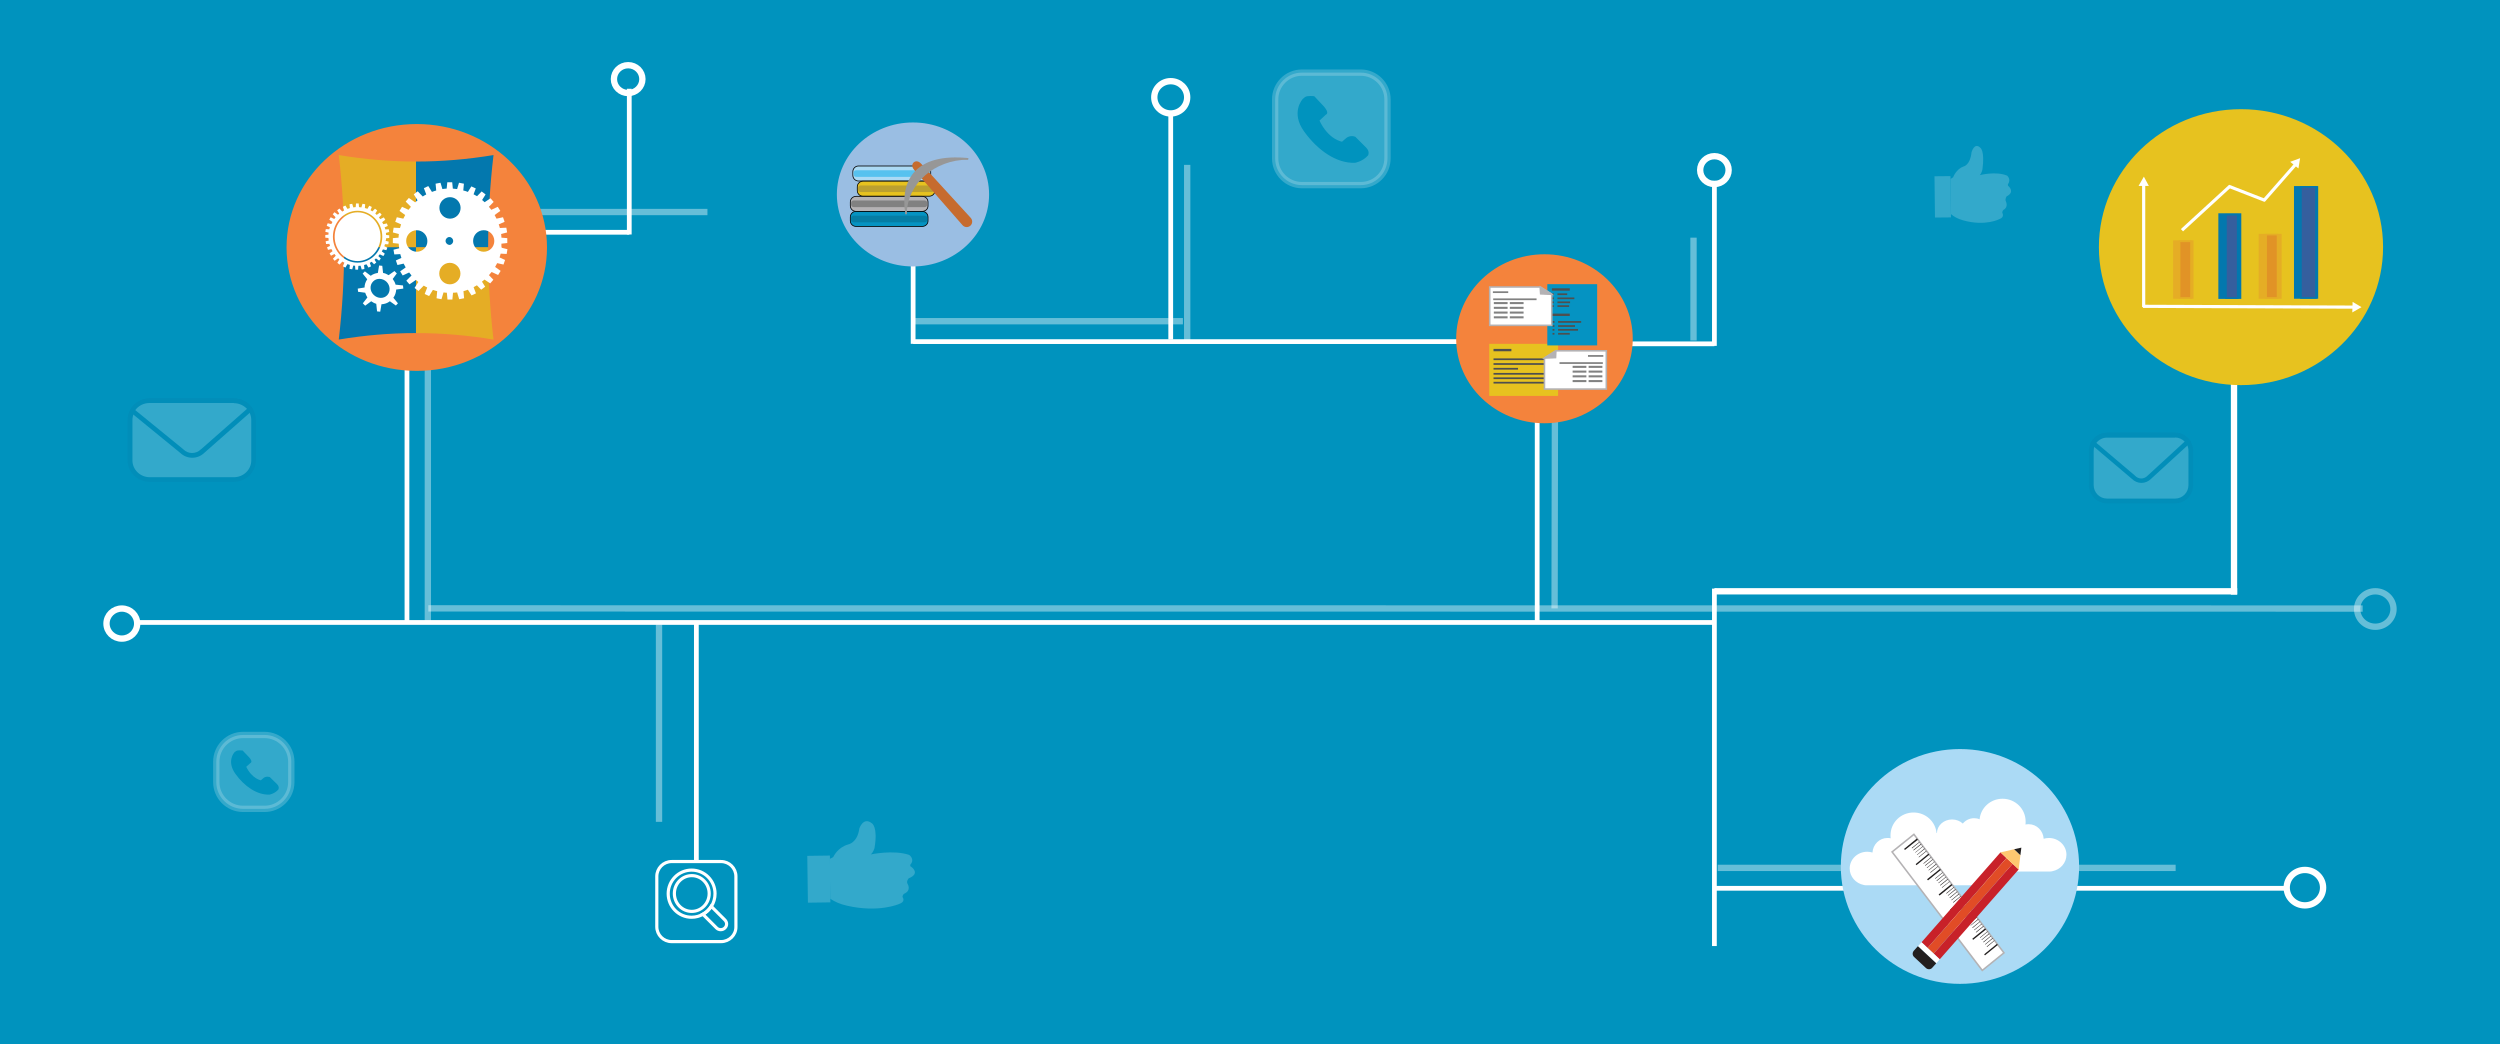 <?xml version="1.0" encoding="utf-8"?>
<!-- Generator: Adobe Illustrator 23.0.3, SVG Export Plug-In . SVG Version: 6.00 Build 0)  -->
<svg version="1.1" id="Layer_1" xmlns="http://www.w3.org/2000/svg" xmlns:xlink="http://www.w3.org/1999/xlink" x="0px" y="0px"
	 viewBox="0 0 1580 660" style="enable-background:new 0 0 1580 660;" xml:space="preserve">
<style type="text/css">
	.st0{fill:#0093BE;}
	.st1{fill:none;stroke:#FFFFFF;stroke-width:2;stroke-miterlimit:10;}
	.st2{fill:none;stroke:#FFFFFF;stroke-width:3;stroke-miterlimit:10;}
	.st3{fill:none;stroke:#FFFFFF;stroke-width:4;stroke-miterlimit:10;}
	.st4{opacity:0.4;fill:none;stroke:#FFFFFF;stroke-width:4;stroke-miterlimit:10;enable-background:new    ;}
	.st5{opacity:0.2;}
	.st6{fill:#FFFFFF;}
	.st7{fill:#0677A6;}
	.st8{opacity:0.2;fill:#FFFFFF;stroke:#FFFFFF;stroke-width:4;stroke-miterlimit:10;enable-background:new    ;}
	.st9{fill:#0093BE;stroke:#0093BE;stroke-miterlimit:10;}
	.st10{fill:#F4833C;stroke:#F4833C;stroke-width:6;stroke-miterlimit:10;}
	.st11{fill:#E7C21F;stroke:#E7C21F;stroke-miterlimit:10;}
	.st12{fill:#4E4F4F;}
	.st13{fill:#0593C2;stroke:#0593C2;stroke-miterlimit:10;}
	.st14{fill:#FFFFFF;stroke:#B4B2B4;stroke-miterlimit:10;}
	.st15{fill:#B4B2B4;stroke:#B4B2B4;stroke-miterlimit:10;}
	.st16{fill:#818181;}
	.st17{fill:#9ABEE3;stroke:#9ABEE3;stroke-width:6;stroke-miterlimit:10;}
	.st18{fill:#ABDAF5;stroke:#010101;stroke-width:0.5;stroke-miterlimit:10;}
	.st19{fill:#E7C21F;stroke:#010101;stroke-width:0.5;stroke-miterlimit:10;}
	.st20{fill:#B4B2B4;stroke:#010101;stroke-width:0.5;stroke-miterlimit:10;}
	.st21{fill:#0593C2;stroke:#010101;stroke-width:0.5;stroke-miterlimit:10;}
	.st22{fill:#57C2EF;}
	.st23{fill:#BBA030;}
	.st24{fill:#057DA4;}
	.st25{fill:#C66B2E;stroke:#C66B2E;stroke-miterlimit:10;}
	.st26{fill:#979797;}
	.st27{fill:none;stroke:#979797;stroke-miterlimit:10;}
	.st28{fill:#E5AD25;}
	.st29{fill:#0378AE;}
	.st30{fill:#E7C21F;stroke:#E7C21F;stroke-width:6;stroke-miterlimit:10;}
	.st31{fill:#FFFFFF;stroke:#FFFFFF;stroke-width:2;stroke-miterlimit:10;}
	.st32{fill:#E5AD25;stroke:#E5AD25;stroke-miterlimit:10;}
	.st33{fill:#0378AE;stroke:#0378AE;stroke-miterlimit:10;}
	.st34{fill:#355F9E;stroke:#0378AE;stroke-miterlimit:10;}
	.st35{fill:#E19326;stroke:#E5AD25;stroke-miterlimit:10;}
	.st36{fill:#ABDAF5;stroke:#ABDAF5;stroke-width:6;stroke-miterlimit:10;}
	.st37{fill:#221F1F;}
	.st38{fill:#C82129;}
	.st39{fill:#E14C26;}
	.st40{fill:#FEC770;}
</style>
<rect class="st0" width="1580" height="660"/>
<g>
	<g>
		<path class="st1" d="M451.9,564.8c0,2.9-0.8,5.7-2.3,8c-1.3,2.1-3.2,3.8-5.3,5c-2.1,1.2-4.6,1.9-7.2,1.9
			c-8.2,0-14.8-6.7-14.8-14.9s6.6-14.9,14.8-14.9C445.3,549.9,451.9,556.6,451.9,564.8z"/>
		<path class="st1" d="M458.1,586.5c-1.4,1.4-3.8,1.4-5.2,0l-8.4-8.4c-0.1-0.1-0.2-0.2-0.3-0.3c2.2-1.2,4-3,5.3-5l0.1,0.1l8.4,8.4
			C459.6,582.8,459.6,585.1,458.1,586.5z"/>
		<ellipse class="st1" cx="437.2" cy="564.7" rx="11" ry="11.3"/>
		<path class="st1" d="M455.7,595.1h-31.2c-5.2,0-9.4-4.2-9.4-9.4v-31.8c0-5.2,4.2-9.4,9.4-9.4h31.2c5.2,0,9.4,4.2,9.4,9.4v31.8
			C465.2,590.9,460.9,595.1,455.7,595.1z"/>
	</g>
	<line class="st2" x1="257.2" y1="213.2" x2="257.2" y2="393.4"/>
	<line class="st2" x1="322.6" y1="146.8" x2="397.7" y2="146.8"/>
	<line class="st2" x1="397.7" y1="56.1" x2="397.7" y2="148.2"/>
	<line class="st2" x1="940.2" y1="215.9" x2="577.1" y2="215.9"/>
	<line class="st2" x1="577.1" y1="167.1" x2="577.1" y2="217.3"/>
	<line class="st2" x1="1004.2" y1="217.3" x2="1083.5" y2="217.3"/>
	<line class="st2" x1="1083.5" y1="114.3" x2="1083.5" y2="218.6"/>
	<line class="st2" x1="739.9" y1="71.6" x2="739.9" y2="214.6"/>
	<line class="st3" x1="1411.9" y1="218.6" x2="1411.9" y2="375.8"/>
	<line class="st3" x1="1083.5" y1="373.7" x2="1413.9" y2="373.7"/>
	<line class="st2" x1="1083.5" y1="372" x2="1083.5" y2="597.9"/>
	<line class="st2" x1="1083.5" y1="561.4" x2="1167" y2="561.4"/>
	<line class="st2" x1="1246.3" y1="561.4" x2="1446.6" y2="561.4"/>
	<line class="st2" x1="1083.5" y1="393.4" x2="84.7" y2="393.4"/>
	<ellipse class="st3" cx="397" cy="50" rx="9" ry="8.8"/>
	<ellipse class="st3" cx="77" cy="394.1" rx="9.7" ry="9.5"/>
	<ellipse class="st3" cx="739.9" cy="61.5" rx="10.4" ry="10.2"/>
	<ellipse class="st3" cx="1083.5" cy="107.5" rx="9" ry="8.8"/>
	<ellipse class="st3" cx="1456.7" cy="561" rx="11.5" ry="11.2"/>
	<line class="st4" x1="270.4" y1="218.5" x2="270.4" y2="393.4"/>
	<line class="st4" x1="416.5" y1="394.6" x2="416.5" y2="519.4"/>
	<line class="st4" x1="1085.6" y1="548.5" x2="1166.3" y2="548.5"/>
	<line class="st4" x1="1247" y1="548.5" x2="1375" y2="548.5"/>
	<line class="st4" x1="323.2" y1="134" x2="447.1" y2="134"/>
	<line class="st4" x1="750.3" y1="104.2" x2="750.3" y2="215.2"/>
	<line class="st4" x1="577.8" y1="203" x2="747.6" y2="203"/>
	<line class="st4" x1="1070.3" y1="150.2" x2="1070.3" y2="215.2"/>
	<line class="st4" x1="982.7" y1="258.6" x2="982.5" y2="384.5"/>
	<line class="st4" x1="270.7" y1="384.5" x2="1493.2" y2="384.6"/>
	<line class="st2" x1="971.5" y1="393.4" x2="971.5" y2="236.9"/>
	<ellipse class="st4" cx="1501.2" cy="384.9" rx="11.5" ry="11.2"/>
	<line class="st2" x1="440.1" y1="394.3" x2="440.1" y2="544.4"/>
	<g class="st5">
		<path class="st6" d="M1268.2,124.1c0,0-1.2,1.7-0.5,3.1c0,0,1.9,3.7-1.6,5.5c0,0-1,1.1-0.5,2.1c0,0,1.3,2.4-1.8,3.6
			c0,0-9,4.9-23.3,0.8c-3.2-0.9-5.7-2.3-7.5-3.9l-0.3-22.2c0.7-0.4,1.4-0.8,1.7-1.1c0,0,1.9-5.2,6.6-6.8c0,0,4.2-0.8,5-8.9
			c0,0,1.8-6.7,5.6-2.9c0,0,2.9,1.8,1.3,13.7c0,0-0.5,2.5-1.7,3.6c0,0,10.2-2.7,17.3,0.3c0,0,2.8,2.3,0.5,5.5c0,0-0.1,1,0.4,1.2
			C1269.4,117.7,1273.7,121.3,1268.2,124.1z"/>
		<polygon class="st6" points="1232.7,111.3 1233,137.4 1222.9,137.5 1222.6,111.4 		"/>
	</g>
	<g class="st5">
		<path class="st6" d="M574.3,555.1c0,0-1.7,1.9-0.7,3.5c0,0,2.7,4.2-2.3,6.3c0,0-1.4,1.3-0.7,2.4c0,0,1.9,2.7-2.6,4.1
			c0,0-12.7,5.6-32.7,1c-4.5-1-7.9-2.6-10.6-4.4l-0.3-25.2c1-0.4,2-0.9,2.3-1.3c0,0,2.6-5.9,9.3-7.8c0,0,5.9-0.9,7.1-10.1
			c0,0,2.5-7.6,7.9-3.3c0,0,4,2.1,1.7,15.6c0,0-0.7,2.8-2.4,4.1c0,0,14.3-3.1,24.3,0.3c0,0,3.9,2.7,0.7,6.2c0,0-0.2,1.2,0.6,1.3
			C576,547.9,582,552,574.3,555.1z"/>
		<polygon class="st6" points="524.5,540.7 524.8,570.3 510.6,570.5 510.2,540.9 		"/>
	</g>
	<g class="st5">
		<g>
			<path class="st6" d="M1331.6,316.6c-5.5,0-9.9-4.5-9.9-10V285c0-1.4,0.3-2.7,0.8-4c1.6-3.7,5.1-6,9.1-6h43.1c3.6,0,6.9,2,8.7,5.2
				c0.8,1.5,1.2,3.1,1.2,4.8v21.6c0,5.5-4.4,10-9.9,10H1331.6z"/>
			<path class="st7" d="M1374.7,276.5c3.1,0,5.9,1.7,7.4,4.4c0.7,1.3,1,2.6,1,4.1v21.6c0,4.7-3.8,8.5-8.4,8.5h-43.1
				c-4.6,0-8.4-3.8-8.4-8.5V285c0-1.2,0.2-2.3,0.7-3.4c1.3-3.1,4.4-5.1,7.7-5.1H1374.7 M1374.7,273.5h-43.1c-4.7,0-8.7,2.9-10.5,6.9
				c-0.6,1.4-0.9,3-0.9,4.6v21.6c0,6.4,5.1,11.5,11.4,11.5h43.1c6.3,0,11.4-5.2,11.4-11.5V285c0-2-0.5-3.9-1.4-5.5
				C1382.8,275.9,1379,273.5,1374.7,273.5L1374.7,273.5z"/>
		</g>
		<g>
			<path class="st6" d="M1353.4,303.7c-1.9,0-3.7-0.7-5-2.1l-0.1-0.1L1323,280c1.8-3.1,5-5,8.6-5h43.1c3.2,0,6.2,1.6,8.1,4.2
				l-24.4,22.3C1357.1,303,1355.3,303.7,1353.4,303.7z"/>
			<path class="st7" d="M1374.7,276.5c2.3,0,4.5,1,6,2.6l-23.3,21.4l-0.1,0.1l-0.1,0.1c-1.1,1.1-2.5,1.7-3.9,1.7s-2.9-0.6-3.9-1.7
				l-0.1-0.1l-0.1-0.1l-24.3-20.6c1.6-2,4-3.3,6.6-3.3h43.2 M1374.7,273.5h-43.1c-4.7,0-8.7,2.9-10.5,6.9l26.2,22.2
				c1.7,1.7,3.9,2.6,6.1,2.6s4.4-0.9,6.1-2.6l25.3-23.2C1382.8,275.9,1379,273.5,1374.7,273.5L1374.7,273.5z"/>
		</g>
	</g>
	<g class="st5">
		<g>
			<path class="st6" d="M94.7,303.1c-6.9,0-12.5-5.4-12.5-12.1v-25.5c0-1.7,0.3-3.3,1-4.8c2-4.4,6.5-7.3,11.5-7.3h53.1
				c4.6,0,8.8,2.4,11,6.3c1,1.8,1.5,3.8,1.5,5.8V291c0,6.7-5.6,12.1-12.5,12.1H94.7z"/>
			<path class="st7" d="M147.8,254.8c4.1,0,7.8,2.1,9.7,5.6c0.9,1.6,1.3,3.3,1.3,5.1V291c0,5.9-5,10.6-11,10.6H94.7
				c-6.1,0-11-4.8-11-10.6v-25.5c0-1.5,0.3-2.9,0.9-4.2c1.7-3.9,5.7-6.4,10.1-6.4h53.1 M147.8,251.8H94.7c-5.8,0-10.7,3.4-12.9,8.2
				c-0.7,1.7-1.2,3.5-1.2,5.4v25.5c0,7.5,6.3,13.6,14,13.6h53.1c7.8,0,14-6.1,14-13.6v-25.5c0-2.4-0.6-4.6-1.7-6.5
				C157.8,254.7,153.1,251.8,147.8,251.8L147.8,251.8z"/>
		</g>
		<g>
			<path class="st6" d="M121.5,287.8c-2.4,0-4.7-0.9-6.4-2.6l-0.1-0.1l-31.3-25.5c2.2-3.9,6.4-6.3,11-6.3h53.1c4.2,0,8.1,2,10.4,5.3
				L128,285.2C126.3,286.9,124,287.8,121.5,287.8z"/>
			<path class="st7" d="M147.8,254.8c3.2,0,6.2,1.4,8.3,3.6L127,284h-0.1l-0.1,0.1c-1.4,1.4-3.4,2.2-5.4,2.2s-4-0.8-5.4-2.2
				l-0.1-0.1l-0.1-0.1l-30.3-24.7c2-2.8,5.4-4.5,9-4.5h53.3 M147.8,251.8H94.7c-5.8,0-10.7,3.4-12.9,8.2l32.2,26.3
				c2.1,2,4.8,3,7.5,3s5.4-1,7.5-3l31.1-27.4C157.8,254.7,153.1,251.8,147.8,251.8L147.8,251.8z"/>
		</g>
	</g>
	<g>
		<path class="st8" d="M860,117h-37.2c-9.3,0-16.9-7.6-16.9-16.9V62.8c0-9.3,7.6-16.9,16.9-16.9H860c9.3,0,16.9,7.6,16.9,16.9V100
			C876.9,109.4,869.4,117,860,117z"/>
		<g>
			<path class="st9" d="M823.7,62.9c0,0-7.6,8.1,0.9,19.9s20.2,20,31.7,19.6c0,0,4.7-0.8,7.9-4.5c0,0,1.1-1.9-1.1-4.2l-6.8-6.8
				c0,0-3.1-1.4-5.7,1.2l-2.3,2c0,0-9-1.1-15-14l4.4-4.1c0,0,2-0.3-1.2-4.2l-6.1-6.5c0,0-4.2-0.5-5.4,0.5L823.7,62.9z"/>
		</g>
	</g>
	<path class="st8" d="M167.2,511.2h-13.6c-9.3,0-16.9-7.6-16.9-16.9v-12.9c0-9.3,7.6-16.9,16.9-16.9h13.6c9.3,0,16.9,7.6,16.9,16.9
		v12.9C184.1,503.6,176.6,511.2,167.2,511.2z"/>
	<g>
		<path class="st9" d="M148.6,475.7c0,0-5,5.3,0.6,13.1s13.5,13.2,21.1,12.9c0,0,3.1-0.6,5.2-3c0,0,0.7-1.2-0.7-2.7l-4.5-4.4
			c0,0-2.1-0.9-3.8,0.8l-1.5,1.3c0,0-6-0.8-10-9.2l3-2.7c0,0,1.3-0.2-0.8-2.7l-4.1-4.3c0,0-2.8-0.3-3.6,0.3L148.6,475.7z"/>
	</g>
	<g>
		<ellipse class="st10" cx="976.1" cy="214.1" rx="52.8" ry="50.4"/>
		<g>
			<g>
				<g>
					<rect x="941.7" y="217.8" class="st11" width="42.5" height="31.9"/>
					<rect x="943.9" y="220.5" class="st12" width="11.3" height="1.5"/>
					<rect x="943.9" y="226.5" class="st12" width="34.5" height="1.1"/>
					<rect x="943.9" y="229.5" class="st12" width="34.5" height="1.1"/>
					<rect x="943.9" y="232.5" class="st12" width="15.5" height="1.1"/>
					<rect x="943.9" y="235.7" class="st12" width="34.5" height="1.1"/>
					<rect x="943.9" y="238.5" class="st12" width="34.5" height="1.1"/>
					<rect x="943.9" y="241.3" class="st12" width="34.5" height="1.1"/>
				</g>
			</g>
		</g>
		<g>
			<g>
				<g>
					<rect x="978.4" y="180.1" class="st13" width="30.5" height="37.7"/>
					<rect x="980.8" y="182.2" class="st12" width="11.3" height="1.5"/>
					<rect x="980.8" y="185.4" class="st12" width="1.2" height="1.1"/>
					<rect x="980.8" y="188" class="st12" width="1.2" height="1.1"/>
					<rect x="980.8" y="190.5" class="st12" width="1.2" height="1.1"/>
					<rect x="980.8" y="192.9" class="st12" width="1.2" height="1.1"/>
					<rect x="984.3" y="185.4" class="st12" width="6.2" height="1.1"/>
					<rect x="984.3" y="188" class="st12" width="10.7" height="1.1"/>
					<rect x="984.3" y="190.5" class="st12" width="8" height="1.1"/>
					<rect x="984.3" y="192.9" class="st12" width="7.4" height="1.1"/>
					<rect x="980.8" y="198.2" class="st12" width="11.3" height="1.5"/>
					<rect x="981.2" y="202.9" class="st12" width="1.2" height="1.1"/>
					<rect x="981.2" y="205.5" class="st12" width="1.2" height="1.1"/>
					<rect x="981.2" y="207.9" class="st12" width="1.2" height="1.1"/>
					<rect x="981.2" y="210.4" class="st12" width="1.2" height="1.1"/>
					<rect x="984.7" y="202.9" class="st12" width="14.6" height="1.1"/>
					<rect x="984.7" y="205.5" class="st12" width="10.7" height="1.1"/>
					<rect x="984.7" y="207.9" class="st12" width="12.6" height="1.1"/>
					<rect x="984.7" y="210.4" class="st12" width="7.4" height="1.1"/>
				</g>
			</g>
		</g>
		<g>
			<g>
				<g>
					<g>
						<polygon class="st14" points="980.7,185.9 980.7,205.6 941.5,205.6 941.5,181.4 973.6,181.4 						"/>
						<polygon class="st15" points="980.5,186 973.7,185.7 973.4,181.5 						"/>
					</g>
					<rect x="943.5" y="184.1" class="st16" width="9.7" height="1.1"/>
					<rect x="943.7" y="188.6" class="st16" width="27.4" height="1.1"/>
					<rect x="944.1" y="190.9" class="st16" width="8.7" height="1.3"/>
					<rect x="954.2" y="190.9" class="st16" width="8.7" height="1.3"/>
					<rect x="944.1" y="193.9" class="st16" width="8.7" height="1.3"/>
					<rect x="944.1" y="196.9" class="st16" width="8.7" height="1.3"/>
					<rect x="944.1" y="199.9" class="st16" width="8.7" height="1.3"/>
					<rect x="954.2" y="193.9" class="st16" width="8.7" height="1.3"/>
					<rect x="954.2" y="196.9" class="st16" width="8.7" height="1.3"/>
					<rect x="954.2" y="199.9" class="st16" width="8.7" height="1.3"/>
				</g>
			</g>
		</g>
		<g>
			<g>
				<g>
					<g>
						<polygon class="st14" points="976.1,226.2 976.1,245.9 1015.2,245.9 1015.2,221.7 983.2,221.7 						"/>
						<polygon class="st15" points="976.3,226.3 983.1,226 983.3,221.8 						"/>
					</g>
					<rect x="1003.6" y="224.4" class="st16" width="9.7" height="1.1"/>
					<rect x="985.6" y="228.9" class="st16" width="27.4" height="1.1"/>
					<rect x="1004" y="231.2" class="st16" width="8.7" height="1.3"/>
					<rect x="993.9" y="231.2" class="st16" width="8.7" height="1.3"/>
					<rect x="1004" y="234.2" class="st16" width="8.7" height="1.3"/>
					<rect x="1004" y="237.2" class="st16" width="8.7" height="1.3"/>
					<rect x="1004" y="240.2" class="st16" width="8.7" height="1.3"/>
					<rect x="993.9" y="234.2" class="st16" width="8.7" height="1.3"/>
					<rect x="993.9" y="237.2" class="st16" width="8.7" height="1.3"/>
					<rect x="993.9" y="240.2" class="st16" width="8.7" height="1.3"/>
				</g>
			</g>
		</g>
	</g>
	<g>
		<ellipse class="st17" cx="577" cy="122.9" rx="45.1" ry="42.5"/>
		<g>
			<path class="st18" d="M584.6,114.4h-42c-2,0-3.6-1.6-3.6-3.6v-2.3c0-2,1.6-3.6,3.6-3.6h42c2,0,3.6,1.6,3.6,3.6v2.3
				C588.2,112.8,586.6,114.4,584.6,114.4z"/>
			<path class="st19" d="M587.3,124h-41.9c-2,0-3.6-1.6-3.6-3.6v-2.3c0-2,1.6-3.6,3.6-3.6h41.9c2,0,3.6,1.6,3.6,3.6v2.3
				C590.9,122.4,589.3,124,587.3,124z"/>
			<path class="st20" d="M582.9,133.6H541c-2,0-3.6-1.6-3.6-3.6v-2.3c0-2,1.6-3.6,3.6-3.6h41.9c2,0,3.6,1.6,3.6,3.6v2.3
				C586.6,132,584.9,133.6,582.9,133.6z"/>
			<path class="st21" d="M582.9,143.1H541c-2,0-3.6-1.6-3.6-3.6v-2.3c0-2,1.6-3.6,3.6-3.6h41.9c2,0,3.6,1.6,3.6,3.6v2.3
				C586.6,141.5,584.9,143.1,582.9,143.1z"/>
			<path class="st22" d="M586,111.8h-44.9c-0.9,0-1.6-0.7-1.6-1.6v-1c0-0.9,0.7-1.6,1.6-1.6H586c0.9,0,1.6,0.7,1.6,1.6v1
				C587.6,111.1,586.9,111.8,586,111.8z"/>
			<path class="st23" d="M588.8,121.4h-44.9c-0.9,0-1.6-0.7-1.6-1.6v-1c0-0.9,0.7-1.6,1.6-1.6h44.9c0.9,0,1.6,0.7,1.6,1.6v1
				C590.4,120.6,589.7,121.4,588.8,121.4z"/>
			<path class="st16" d="M584.4,130.9h-44.9c-0.9,0-1.6-0.7-1.6-1.6v-1c0-0.9,0.7-1.6,1.6-1.6h44.9c0.9,0,1.6,0.7,1.6,1.6v1
				C586,130.2,585.3,130.9,584.4,130.9z"/>
			<path class="st24" d="M584.4,140.5h-44.9c-0.9,0-1.6-0.7-1.6-1.6v-1c0-0.9,0.7-1.6,1.6-1.6h44.9c0.9,0,1.6,0.7,1.6,1.6v1
				C586,139.8,585.3,140.5,584.4,140.5z"/>
		</g>
		<g>
			<g>
				<g>
					<path class="st25" d="M612.9,142.3L612.9,142.3c-1.3,1.1-3.1,0.9-4.2-0.3l-30.6-35c-1.1-1.2-1.5-2.9-0.3-4l0,0
						c1.3-1.1,2.9-0.4,4,0.8l31.4,34.3C614.3,139.4,614.1,141.3,612.9,142.3z"/>
					<g>
						<g>
							<g>
								<path class="st26" d="M572.6,134.9c-3.3-21.8,7.1-37.7,39.3-34.5C590.4,100.4,572.9,115.8,572.6,134.9L572.6,134.9z"/>
							</g>
							<g>
								<path class="st27" d="M572.6,135.4c0-0.2,0-0.4,0-0.5c0.3-19.1,17.8-34.5,39.3-34.5"/>
								<path class="st27" d="M572.6,134.9c-3.3-21.8,7.1-37.7,39.3-34.5"/>
							</g>
						</g>
					</g>
				</g>
			</g>
		</g>
	</g>
	<g>
		<ellipse class="st10" cx="263.4" cy="156.4" rx="79.3" ry="75"/>
		<g id="XMLID_6_">
			<g>
				<g>
					<path class="st28" d="M308.5,156.2c0,19.5,1.1,39,3.4,58.4c-16.3-2.7-32.7-4.1-49-4.1v-0.1c0-18.1,0-36.2,0-54.2
						C278.1,156.2,293.2,156.2,308.5,156.2C308.4,156.2,308.4,156.2,308.5,156.2z"/>
					<path class="st29" d="M311.9,98c-2.3,19.4-3.4,38.8-3.4,58.2h-0.1c-15.2,0-30.3,0-45.5,0c0-18,0-36.1,0-54.1
						C279.2,102.1,295.6,100.7,311.9,98z"/>
					<path class="st29" d="M262.9,210.4v0.1c-16.3,0-32.5,1.4-48.8,4.1c2.3-19.5,3.4-39,3.4-58.4c15.1,0,30.3,0,45.4,0
						C262.9,174.3,262.9,192.4,262.9,210.4z"/>
					<path class="st28" d="M262.9,102.1c0,18,0,36.1,0,54.1c-15.1,0-30.3,0-45.4,0c0-19.4-1.1-38.8-3.4-58.2
						C230.4,100.7,246.6,102.1,262.9,102.1z"/>
				</g>
			</g>
		</g>
		<g>
			<g>
				<path class="st6" d="M250.8,172.8l-1.5-1.5l-3.7,2.6c-1.1-0.7-2.3-1.2-3.5-1.4l-0.5-4.5l-2-0.2l-0.8,4.7
					c-1.6,0.2-3.2,0.8-4.5,1.8l-3.7-2.8l-1.4,1.4l2.9,3.6c-1.1,1.6-1.7,3.4-1.7,5.2l-4.3,0.7l0.2,2l4.5,0.6c0.3,1,0.8,2,1.4,3
					l-2.9,3.7l1.5,1.5l3.8-2.8c1,0.7,2.1,1.3,3.2,1.6l0.5,4.8l2,0.2l0.8-4.7c1.9-0.1,3.8-0.7,5.3-1.9l3.8,2.7l1.3-1.4l-2.9-3.5
					c1.1-1.5,1.7-3.3,1.8-5.2l4.5-0.6l-0.2-2l-4.7-0.5c-0.3-1.3-1-2.5-1.8-3.6L250.8,172.8z M244.7,186.6c-2.2,2.3-6,2.2-8.5-0.2
					s-2.7-6.2-0.4-8.5c2.2-2.3,6-2.2,8.5,0.2C246.7,180.5,246.9,184.3,244.7,186.6z"/>
			</g>
		</g>
		<g>
			<g>
				<path class="st6" d="M316.9,154l3.7-0.4v-3.1l-3.7-0.3c0-0.8-0.1-1.5-0.2-2.3l3.8-1l-0.5-3l-4.1,0.2c-0.2-0.8-0.4-1.6-0.7-2.3
					l3.7-1.6l-1-2.9l-4.1,0.9c-0.4-0.8-0.8-1.6-1.2-2.3l3.6-2.6l-1.6-2.6l-4.1,1.9c-0.5-0.6-1-1.3-1.5-1.9l3-3.1l-2-2.3l-3.7,2.5
					c-0.5-0.5-1.1-1-1.6-1.4l2.2-3.5l-2.5-1.9l-2.9,3c-0.7-0.4-1.4-0.8-2.2-1.2l1.4-3.7l-2.8-1.3l-2.2,3.5c-0.9-0.4-1.9-0.7-2.9-0.9
					l0.4-4.3l-3.1-0.6l-1.2,4c-0.9-0.1-1.8-0.2-2.7-0.3l-0.4-4h-3.1l-0.4,4c-0.9,0.1-1.8,0.1-2.7,0.3l-1.2-4l-3.1,0.6l0.4,4.3
					c-0.9,0.3-1.8,0.5-2.7,0.9l-2.3-3.7l-2.8,1.3l1.5,4c-0.8,0.4-1.5,0.8-2.2,1.3l-3.2-3.3l-2.5,1.9l2.4,3.8c-0.5,0.4-1,0.9-1.5,1.3
					l-4-2.8l-2,2.3l3.3,3.3c-0.5,0.6-1,1.2-1.5,1.9l-4.1-1.9l-1.6,2.6l3.6,2.6c-0.4,0.8-0.8,1.5-1.2,2.3l-4.1-0.9l-1,2.9l3.7,1.6
					c-0.3,0.8-0.5,1.5-0.7,2.3l-4-0.2l-0.5,3l3.8,1c-0.1,0.8-0.2,1.5-0.2,2.3l-3.6,0.3v3.1l3.7,0.4c0.1,1,0.1,1.9,0.3,2.9l-3.6,0.9
					l0.5,3l3.8-0.2c0.2,0.8,0.4,1.6,0.7,2.4l-3.5,1.6l1,2.9l3.9-0.9c0.4,0.8,0.8,1.6,1.3,2.4l-3.5,2.5l1.6,2.6l4.1-1.9
					c0.5,0.6,1,1.3,1.5,1.9l-3.3,3.3l2,2.3l4.1-2.8c0.5,0.4,1,0.9,1.5,1.3L262,182l2.5,1.9l3.3-3.4c0.7,0.4,1.5,0.9,2.2,1.2
					l-1.6,4.1l2.8,1.3l2.4-3.9c0.9,0.3,1.8,0.6,2.7,0.8l-0.4,4.5l3.1,0.6l1.3-4.3c0.7,0.1,1.4,0.2,2.1,0.2l0.4,4.3h3.1l0.4-4.3
					c0.9,0,1.8-0.1,2.6-0.2l1.3,4.3l3.1-0.6l-0.4-4.5c1-0.3,1.9-0.5,2.8-0.9l2.3,3.6l2.8-1.3l-1.5-3.9c0.7-0.4,1.4-0.8,2.1-1.2
					l2.7,2.8l2.5-1.9l-2-3.2c0.5-0.4,1.1-0.9,1.6-1.3l3.6,2.4l2-2.3l-2.8-2.9c0.6-0.7,1.1-1.3,1.7-2l4.1,1.9l1.6-2.6l-3.5-2.5
					c0.4-0.8,0.9-1.6,1.3-2.4l4,0.9l1-2.9l-3.5-1.6c0.3-0.8,0.5-1.6,0.7-2.4l3.8,0.2l0.5-3l-3.6-0.9C316.8,156,316.9,155,316.9,154z
					 M312.4,152.3c0,3.8-3,6.8-6.7,6.8s-6.7-3.1-6.7-6.8c0-3.8,3-6.8,6.7-6.8C309.3,145.4,312.4,148.5,312.4,152.3z M277.6,172.9
					c0-3.8,3-6.8,6.7-6.8s6.7,3.1,6.7,6.8c0,3.8-3,6.8-6.7,6.8S277.6,176.7,277.6,172.9z M281.6,152.3c0-1.4,1.1-2.5,2.4-2.5
					s2.4,1.1,2.4,2.5s-1.1,2.5-2.4,2.5C282.7,154.7,281.6,153.6,281.6,152.3z M284.4,138.2c-3.7,0-6.7-3.1-6.7-6.8
					c0-3.8,3-6.8,6.7-6.8s6.7,3.1,6.7,6.8C291.1,135.1,288.1,138.2,284.4,138.2z M263.4,159.1c-3.7,0-6.7-3.1-6.7-6.8
					c0-3.8,3-6.8,6.7-6.8s6.7,3.1,6.7,6.8C270.2,156.1,267.1,159.1,263.4,159.1z"/>
			</g>
		</g>
		<g>
			<g>
				<g>
					<path class="st6" d="M244,150.6l2-0.2v-1.7l-2-0.2c0-0.4-0.1-0.9-0.1-1.3l2.1-0.6l-0.3-1.7l-2.2,0.1c-0.1-0.4-0.2-0.9-0.4-1.3
						l2-0.9l-0.6-1.6l-2.3,0.5c-0.2-0.5-0.4-0.9-0.7-1.3l2-1.5l-0.9-1.5l-2.3,1.1c-0.3-0.4-0.5-0.7-0.8-1.1l1.7-1.7l-1.1-1.3l-2,1.4
						c-0.3-0.3-0.6-0.5-0.9-0.8l1.2-2l-1.4-1.1l-1.6,1.7c-0.4-0.2-0.8-0.5-1.2-0.7l0.8-2.1l-1.6-0.8l-1.2,2c-0.5-0.2-1-0.4-1.6-0.5
						l0.2-2.4l-1.7-0.3l-0.7,2.3c-0.5-0.1-1-0.1-1.5-0.2l-0.2-2.3H225l-0.2,2.3c-0.5,0-1,0.1-1.5,0.2l-0.7-2.3l-1.7,0.3l0.2,2.4
						c-0.5,0.1-1,0.3-1.5,0.5l-1.3-2.1l-1.6,0.8l0.8,2.3c-0.4,0.2-0.8,0.5-1.2,0.7l-1.8-1.9l-1.4,1.1l1.3,2.1
						c-0.3,0.2-0.6,0.5-0.8,0.7l-2.2-1.6l-1.1,1.3l1.8,1.9c-0.3,0.3-0.6,0.7-0.8,1.1l-2.3-1.1l-0.9,1.5l2,1.5
						c-0.2,0.4-0.5,0.9-0.7,1.3l-2.3-0.5l-0.6,1.6l2,0.9c-0.1,0.4-0.3,0.9-0.4,1.3l-2.2-0.1l-0.3,1.7l2.1,0.5
						c-0.1,0.4-0.1,0.9-0.1,1.3l-2,0.2v1.7l2,0.2c0,0.6,0.1,1.1,0.2,1.6l-2,0.5l0.3,1.7l2.1-0.1c0.1,0.5,0.2,0.9,0.4,1.3l-1.9,0.9
						l0.6,1.6l2.2-0.5c0.2,0.5,0.4,0.9,0.7,1.3l-1.9,1.4l0.9,1.5l2.2-1.1c0.3,0.4,0.5,0.7,0.8,1.1l-1.8,1.9l1.1,1.3l2.2-1.6
						c0.3,0.3,0.6,0.5,0.8,0.7l-1.3,2.2l1.4,1.1l1.8-1.9c0.4,0.2,0.8,0.5,1.2,0.7l-0.9,2.3l1.6,0.8l1.3-2.2c0.5,0.2,1,0.3,1.5,0.5
						l-0.2,2.5l1.7,0.3l0.7-2.4c0.4,0.1,0.8,0.1,1.1,0.1l0.2,2.5h1.7l0.2-2.4c0.5,0,1-0.1,1.4-0.1l0.7,2.4l1.7-0.3l-0.2-2.5
						c0.5-0.1,1-0.3,1.5-0.5l1.3,2.1l1.6-0.8l-0.8-2.2c0.4-0.2,0.8-0.4,1.2-0.7l1.5,1.6l1.4-1.1l-1.1-1.8c0.3-0.2,0.6-0.5,0.9-0.8
						l2,1.4l1.1-1.3l-1.6-1.6c0.3-0.4,0.6-0.8,0.9-1.1l2.3,1.1l0.9-1.5l-1.9-1.4c0.2-0.4,0.5-0.9,0.7-1.3l2.2,0.5l0.6-1.6l-1.9-0.9
						c0.1-0.4,0.3-0.9,0.4-1.3l2.1,0.1l0.3-1.7l-2-0.5C244,151.7,244,151.1,244,150.6z M241.6,149.6c0,9.1-7,16.4-15.6,16.4
						s-15.6-7.4-15.6-16.4s7-16.4,15.6-16.4S241.6,140.6,241.6,149.6z"/>
					<ellipse class="st6" cx="226" cy="149.6" rx="14.5" ry="15.4"/>
				</g>
			</g>
		</g>
	</g>
	<g>
		<ellipse class="st30" cx="1416.3" cy="156.2" rx="86.8" ry="84.2"/>
		<g>
			<g>
				<g>
					<g>
						<line class="st1" x1="1354.8" y1="115.7" x2="1354.8" y2="194.1"/>
						<line class="st1" x1="1488.5" y1="194.1" x2="1354.4" y2="193.6"/>
					</g>
					<polygon class="st31" points="1487.7,195.7 1487.8,192.5 1490.5,194.1 					"/>
					<polygon class="st31" points="1353.3,116.5 1354.9,113.7 1356.4,116.5 					"/>
					<rect x="1373.9" y="152.4" class="st32" width="11.9" height="35.9"/>
					<rect x="1402.5" y="135.3" class="st33" width="13.5" height="53.1"/>
					<rect x="1428" y="148.3" class="st32" width="13.5" height="40"/>
					<rect x="1450.3" y="118.1" class="st33" width="14.3" height="70.2"/>
					<line class="st1" x1="1379" y1="145.5" x2="1409.3" y2="117.7"/>
					<line class="st1" x1="1431.6" y1="126.7" x2="1408.5" y2="117.7"/>
					<line class="st1" x1="1452.3" y1="102.2" x2="1430.8" y2="126.7"/>
					<polygon class="st31" points="1449.4,102.6 1452.4,101.5 1451.9,104.6 					"/>
					<rect x="1454.2" y="118.1" class="st34" width="9.5" height="70.2"/>
					<rect x="1432.2" y="148.3" class="st35" width="7.2" height="40"/>
					<rect x="1377.5" y="152.5" class="st35" width="7.2" height="35.8"/>
					<rect x="1406.8" y="135.7" class="st34" width="7.4" height="52.7"/>
				</g>
			</g>
		</g>
	</g>
	<g>
		<ellipse class="st36" cx="1238.7" cy="547.6" rx="72.3" ry="71.2"/>
		<path class="st6" d="M1208.3,539.6c0-6.1,5.7-11.1,12.8-11.1c1.3,0,2.5,0.2,3.6,0.5c-0.3-0.8-0.5-1.7-0.5-2.6
			c0-4.7,4.3-8.5,9.5-8.5c2.7,0,5.1,1,6.8,2.6c1.6-2,4.2-3.4,7.1-3.4c1.3,0,2.4,0.2,3.5,0.7c0.7-7.3,6.9-13,14.5-13
			c8.1,0,14.6,6.4,14.6,14.4c0,0.7,0,1.3-0.1,1.9c0.7-0.2,1.3-0.2,2.1-0.2c5,0,9.1,4.1,9.4,9.2c1-0.3,2.1-0.5,3.3-0.5
			c6.1,0,11.1,4.7,11.1,10.6c0,5.1-3.8,9.4-8.9,10.4c-0.5,0.1-0.9,0.2-1.4,0.2h-75c-0.2,0-0.5,0-0.7,0
			C1213.4,550.1,1208.3,545.4,1208.3,539.6z"/>
		<g>
			<g>
				<path class="st6" d="M1266.7,548.3c0-6.1-5.7-11.1-12.8-11.1c-1.3,0-2.5,0.2-3.6,0.5c0.3-0.8,0.5-1.7,0.5-2.6
					c0-4.7-4.3-8.5-9.5-8.5c-2.7,0-5.1,1-6.8,2.6c-1.6-2-4.2-3.4-7.1-3.4c-1.3,0-2.4,0.2-3.5,0.7c-0.7-7.3-6.9-13-14.5-13
					c-8.1,0-14.6,6.4-14.6,14.4c0,0.7,0,1.3,0.1,1.9c-0.7-0.2-1.3-0.2-2.1-0.2c-5,0-9.1,4.1-9.4,9.2c-1-0.3-2.1-0.5-3.3-0.5
					c-6.1,0-11.1,4.7-11.1,10.6c0,5.1,3.8,9.4,8.9,10.4c0.5,0.1,0.9,0.2,1.4,0.2h75c0.2,0,0.5,0,0.7,0
					C1261.6,558.9,1266.7,554.1,1266.7,548.3z"/>
			</g>
		</g>
		<g>
			<polygon class="st14" points="1252.8,613.3 1266.5,602.2 1209.6,527.3 1195.8,538.4 			"/>
			<polygon class="st37" points="1203.9,537.2 1212.1,530.7 1211.5,529.9 1203.4,536.5 			"/>
			<polygon class="st37" points="1211.2,546.8 1219.3,540.2 1218.8,539.5 1210.7,546.1 			"/>
			<polygon class="st37" points="1218.5,556.4 1226.6,549.8 1226.1,549.1 1217.9,555.7 			"/>
			<polygon class="st37" points="1225.8,566 1233.9,559.4 1233.3,558.7 1225.2,565.3 			"/>
			<polygon class="st37" points="1233,575.6 1241.2,569 1240.6,568.2 1232.5,574.8 			"/>
			<polygon class="st37" points="1240,584.8 1248.2,578.2 1247.6,577.5 1239.5,584 			"/>
			<polygon class="st37" points="1247,594 1255.2,587.4 1254.6,586.7 1246.5,593.3 			"/>
			<polygon class="st37" points="1254.5,603.8 1262.6,597.2 1262.1,596.5 1254,603.1 			"/>
			<polygon class="st37" points="1208.4,536.2 1213.3,532.2 1213.1,532 1208.2,535.9 			"/>
			<polygon class="st37" points="1209.4,537.5 1214.3,533.6 1214.1,533.3 1209.2,537.2 			"/>
			<polygon class="st37" points="1210.5,538.9 1215.4,535 1215.2,534.8 1210.4,538.7 			"/>
			<polygon class="st37" points="1211.6,540.4 1216.5,536.5 1216.3,536.2 1211.5,540.2 			"/>
			<polygon class="st37" points="1212.7,541.9 1217.6,537.9 1217.4,537.7 1212.6,541.6 			"/>
			<polygon class="st37" points="1215.8,545.9 1220.6,541.9 1220.4,541.7 1215.6,545.6 			"/>
			<polygon class="st37" points="1216.8,547.2 1221.6,543.3 1221.5,543 1216.6,546.9 			"/>
			<polygon class="st37" points="1217.9,548.6 1222.7,544.7 1222.6,544.5 1217.7,548.4 			"/>
			<polygon class="st37" points="1219,550.1 1223.9,546.2 1223.7,545.9 1218.8,549.9 			"/>
			<polygon class="st37" points="1220.1,551.6 1225,547.6 1224.8,547.4 1219.9,551.3 			"/>
			<polygon class="st37" points="1223.1,555.4 1227.9,551.5 1227.7,551.3 1222.9,555.2 			"/>
			<polygon class="st37" points="1224.1,556.8 1228.9,552.8 1228.7,552.6 1223.9,556.5 			"/>
			<polygon class="st37" points="1225.2,558.2 1230,554.3 1229.8,554.1 1225,558 			"/>
			<polygon class="st37" points="1226.3,559.7 1231.1,555.8 1230.9,555.5 1226.1,559.4 			"/>
			<polygon class="st37" points="1227.4,561.1 1232.2,557.2 1232.1,557 1227.2,560.9 			"/>
			<polygon class="st37" points="1230.2,564.8 1235,560.8 1234.8,560.6 1230,564.5 			"/>
			<polygon class="st37" points="1231.2,566.1 1236,562.2 1235.8,561.9 1231,565.9 			"/>
			<polygon class="st37" points="1232.3,567.6 1237.1,563.6 1236.9,563.4 1232.1,567.3 			"/>
			<polygon class="st37" points="1233.4,569 1238.2,565.1 1238,564.8 1233.2,568.8 			"/>
			<polygon class="st37" points="1234.5,570.5 1239.3,566.5 1239.1,566.3 1234.3,570.2 			"/>
			<polygon class="st37" points="1237.4,574.3 1242.3,570.4 1242.1,570.2 1237.3,574.1 			"/>
			<polygon class="st37" points="1238.5,575.7 1243.3,571.8 1243.1,571.5 1238.3,575.4 			"/>
			<polygon class="st37" points="1239.6,577.1 1244.4,573.2 1244.2,573 1239.4,576.9 			"/>
			<polygon class="st37" points="1240.7,578.6 1245.5,574.7 1245.3,574.4 1240.5,578.3 			"/>
			<polygon class="st37" points="1241.8,580 1246.6,576.1 1246.4,575.9 1241.6,579.8 			"/>
			<polygon class="st37" points="1244.5,583.7 1249.4,579.8 1249.2,579.5 1244.3,583.4 			"/>
			<polygon class="st37" points="1245.5,585 1250.4,581.1 1250.2,580.8 1245.4,584.8 			"/>
			<polygon class="st37" points="1246.7,586.5 1251.5,582.5 1251.3,582.3 1246.5,586.2 			"/>
			<polygon class="st37" points="1247.8,587.9 1252.6,584 1252.4,583.8 1247.6,587.7 			"/>
			<polygon class="st37" points="1248.9,589.4 1253.7,585.5 1253.5,585.2 1248.7,589.1 			"/>
			<polygon class="st37" points="1251.4,592.8 1256.3,588.8 1256.1,588.6 1251.3,592.5 			"/>
			<polygon class="st37" points="1252.5,594.1 1257.3,590.2 1257.1,589.9 1252.3,593.9 			"/>
			<polygon class="st37" points="1253.6,595.6 1258.4,591.6 1258.2,591.4 1253.4,595.3 			"/>
			<polygon class="st37" points="1254.7,597 1259.5,593.1 1259.3,592.8 1254.5,596.8 			"/>
			<polygon class="st37" points="1255.8,598.5 1260.6,594.5 1260.4,594.3 1255.6,598.2 			"/>
		</g>
		<g>
			<polygon class="st38" points="1218.2,599.1 1214.4,595.5 1264.3,538.7 1268.1,542.3 1268.1,542.3 			"/>
			<polygon class="st39" points="1222.1,602.7 1218.2,599.1 1268.1,542.3 1272,545.9 			"/>
			<polygon class="st38" points="1225.9,606.3 1222.1,602.7 1272,545.9 1275.8,549.5 			"/>
			<polygon class="st6" points="1223.7,608.8 1212.2,598 1214.4,595.5 1225.9,606.3 			"/>
			<g id="XMLID_4_">
				<g>
					<path class="st37" d="M1223.7,608.8l-2.5,2.8c-1,1.2-2.8,1.3-4,0.2l-7.5-7c-1.1-1-1.2-2.7-0.2-3.9l2.6-2.9L1223.7,608.8z"/>
				</g>
			</g>
			<g id="XMLID_3_">
				<g>
					<polygon class="st40" points="1276.9,540.4 1275.8,549.5 1264.3,538.7 1273,536.7 1273,536.8 1276.8,540.4 					"/>
					<polygon class="st37" points="1277.5,535.7 1276.9,540.4 1276.8,540.4 1273,536.8 1273,536.7 					"/>
				</g>
			</g>
		</g>
	</g>
</g>
</svg>
